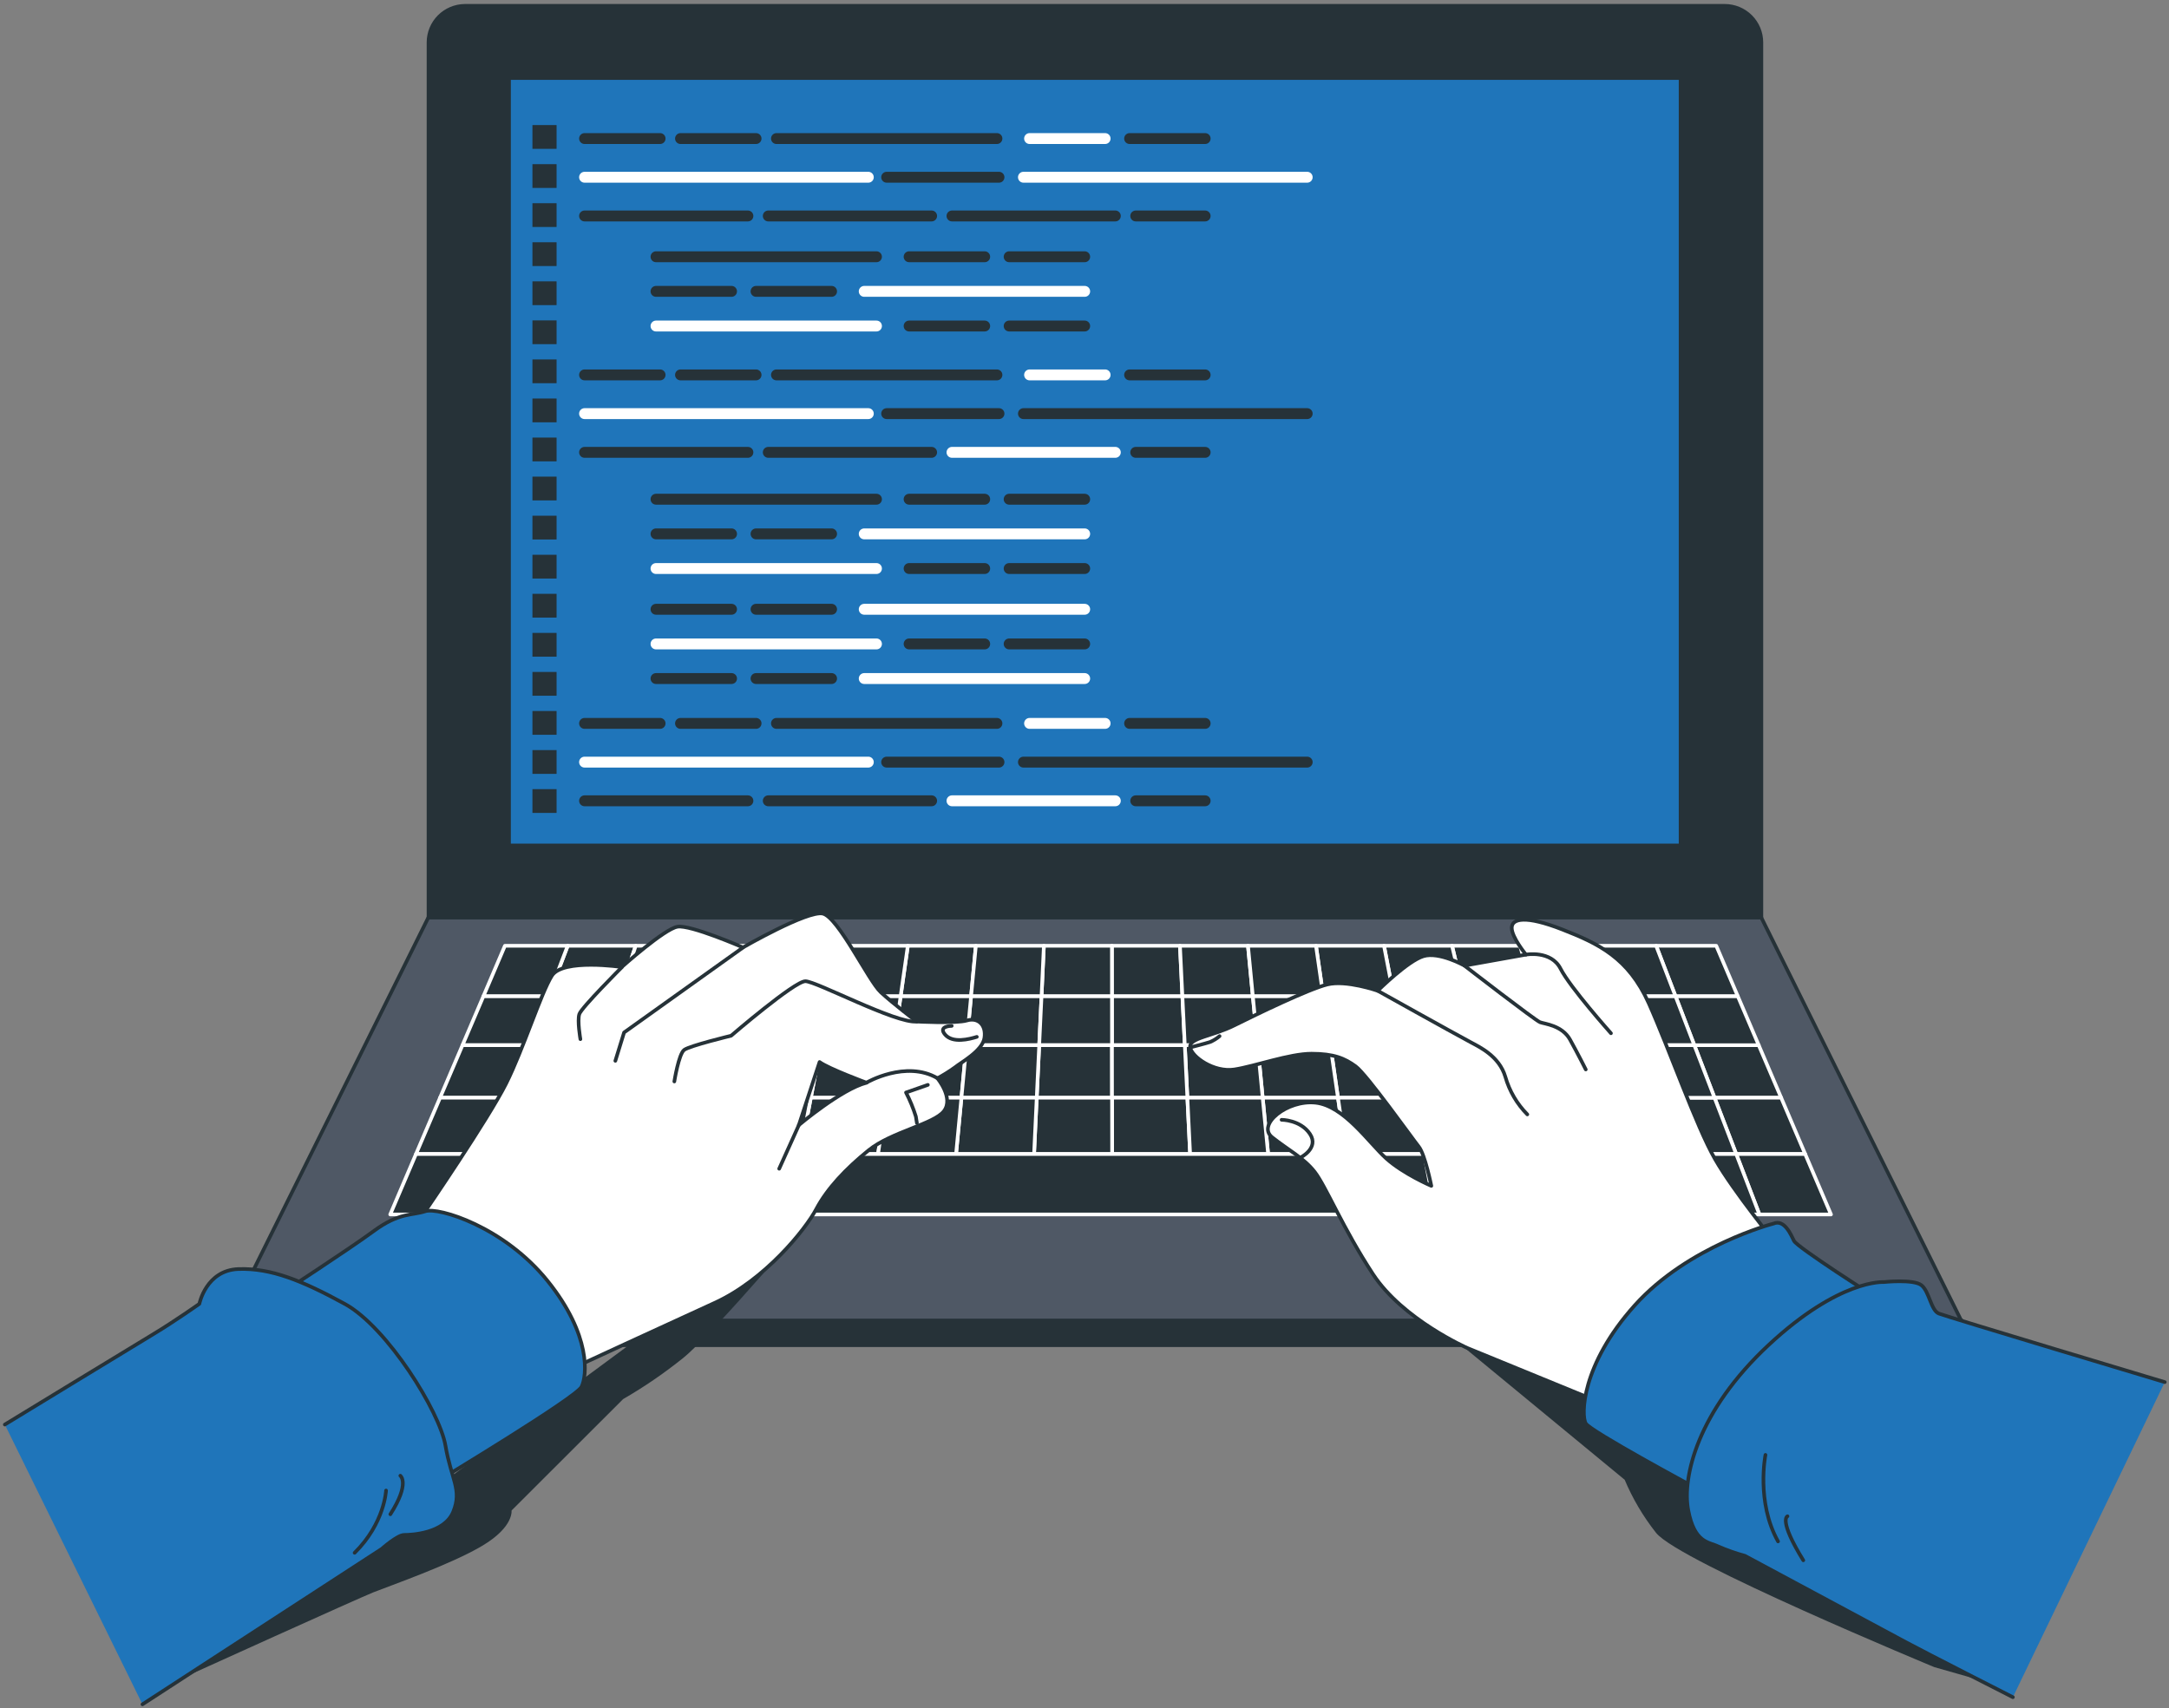<svg width="603" height="475" viewBox="0 0 603 475" fill="none" xmlns="http://www.w3.org/2000/svg">
<rect x="0" y="0" width="603" height="475" fill="#808080" stroke="none"/>
<g clip-path="url(#clip0_1_1549)">
<path d="M129.214 1.619H479.491C482.192 1.619 484.783 2.691 486.694 4.598C488.604 6.505 489.677 9.092 489.677 11.79V255.152H119.129V11.752C119.139 9.078 120.202 6.517 122.09 4.62C123.977 2.724 126.536 1.646 129.214 1.619Z" fill="#263238" stroke="#263238" stroke-width="1.01" stroke-linecap="round" stroke-linejoin="round"/>
<path d="M545.26 367.221H63.483L119.065 255.152H489.665L545.26 367.221Z" fill="#4F5865" stroke="#263238" stroke-width="1.01" stroke-linecap="round" stroke-linejoin="round"/>
<path d="M467.215 21.694H141.515V235.077H467.215V21.694Z" fill="#1F75BA" stroke="#263238" stroke-width="1.01" stroke-linecap="round" stroke-linejoin="round"/>
<path d="M288.906 290.623L289.556 276.968H269.972L268.673 290.623H288.906Z" fill="#263238" stroke="white" stroke-width="1.01" stroke-linecap="round" stroke-linejoin="round"/>
<path d="M329.387 290.623L328.712 276.968H309.127L309.14 290.623H329.387Z" fill="#263238" stroke="white" stroke-width="1.01" stroke-linecap="round" stroke-linejoin="round"/>
<path d="M434.783 305.23H455.717L450.802 290.623H430.568L434.783 305.23Z" fill="#263238" stroke="white" stroke-width="1.01" stroke-linecap="round" stroke-linejoin="round"/>
<path d="M268.673 290.623L269.971 276.968H250.387L248.439 290.623H268.673Z" fill="#263238" stroke="white" stroke-width="1.01" stroke-linecap="round" stroke-linejoin="round"/>
<path d="M228.205 290.623L230.803 276.968H211.219L207.959 290.623H228.205Z" fill="#263238" stroke="white" stroke-width="1.01" stroke-linecap="round" stroke-linejoin="round"/>
<path d="M410.334 290.623L407.036 276.968H387.465L390.088 290.623H410.334Z" fill="#263238" stroke="white" stroke-width="1.01" stroke-linecap="round" stroke-linejoin="round"/>
<path d="M430.568 290.623L426.62 276.968H407.036L410.334 290.623H430.568Z" fill="#263238" stroke="white" stroke-width="1.01" stroke-linecap="round" stroke-linejoin="round"/>
<path d="M207.959 290.623L211.219 276.968H191.647L187.725 290.623H207.959Z" fill="#263238" stroke="white" stroke-width="1.01" stroke-linecap="round" stroke-linejoin="round"/>
<path d="M349.62 290.623L348.296 276.968H328.712L329.386 290.623H349.62Z" fill="#263238" stroke="white" stroke-width="1.01" stroke-linecap="round" stroke-linejoin="round"/>
<path d="M450.802 290.623L446.205 276.968H426.621L430.568 290.623H450.802Z" fill="#263238" stroke="white" stroke-width="1.01" stroke-linecap="round" stroke-linejoin="round"/>
<path d="M390.088 290.623L387.465 276.968H367.88L369.854 290.623H390.088Z" fill="#263238" stroke="white" stroke-width="1.01" stroke-linecap="round" stroke-linejoin="round"/>
<path d="M369.854 290.623L367.88 276.968H348.296L349.62 290.623H369.854Z" fill="#263238" stroke="white" stroke-width="1.01" stroke-linecap="round" stroke-linejoin="round"/>
<path d="M309.14 290.623L309.127 276.968H289.556L288.906 290.623H309.14Z" fill="#263238" stroke="white" stroke-width="1.01" stroke-linecap="round" stroke-linejoin="round"/>
<path d="M167.491 290.623H147.258L141.667 305.23H162.602L167.491 290.623Z" fill="#263238" stroke="white" stroke-width="1.01" stroke-linecap="round" stroke-linejoin="round"/>
<path d="M172.063 276.968H152.478L147.258 290.623H167.491L172.063 276.968Z" fill="#263238" stroke="white" stroke-width="1.01" stroke-linecap="round" stroke-linejoin="round"/>
<path d="M187.725 290.623L191.647 276.968H172.062L167.491 290.623H187.725Z" fill="#263238" stroke="white" stroke-width="1.01" stroke-linecap="round" stroke-linejoin="round"/>
<path d="M135.683 320.881L129.24 337.688H151.74L157.368 320.881H135.683Z" fill="#263238" stroke="white" stroke-width="1.01" stroke-linecap="round" stroke-linejoin="round"/>
<path d="M162.601 305.23H141.667L135.683 320.881H157.368L162.601 305.23Z" fill="#263238" stroke="white" stroke-width="1.01" stroke-linecap="round" stroke-linejoin="round"/>
<path d="M157.368 320.881L151.74 337.688H174.227L179.054 320.881H157.368Z" fill="#263238" stroke="white" stroke-width="1.01" stroke-linecap="round" stroke-linejoin="round"/>
<path d="M248.439 290.623L250.387 276.968H230.803L228.205 290.623H248.439Z" fill="#263238" stroke="white" stroke-width="1.01" stroke-linecap="round" stroke-linejoin="round"/>
<path d="M246.351 305.23L248.439 290.623H228.205L225.416 305.23H246.351Z" fill="#263238" stroke="white" stroke-width="1.01" stroke-linecap="round" stroke-linejoin="round"/>
<path d="M225.416 305.23L228.205 290.623H207.959L204.47 305.23H225.416Z" fill="#263238" stroke="white" stroke-width="1.01" stroke-linecap="round" stroke-linejoin="round"/>
<path d="M267.285 305.23L268.673 290.623H248.439L246.35 305.23H267.285Z" fill="#263238" stroke="white" stroke-width="1.01" stroke-linecap="round" stroke-linejoin="round"/>
<path d="M187.725 290.623H167.491L162.602 305.23H183.536L187.725 290.623Z" fill="#263238" stroke="white" stroke-width="1.01" stroke-linecap="round" stroke-linejoin="round"/>
<path d="M439.291 320.881H460.976L455.717 305.23H434.783L439.291 320.881Z" fill="#263238" stroke="white" stroke-width="1.01" stroke-linecap="round" stroke-linejoin="round"/>
<path d="M204.47 305.23L207.959 290.623H187.725L183.536 305.23H204.47Z" fill="#263238" stroke="white" stroke-width="1.01" stroke-linecap="round" stroke-linejoin="round"/>
<path d="M162.601 305.23L157.368 320.881H179.053L183.536 305.23H162.601Z" fill="#263238" stroke="white" stroke-width="1.01" stroke-linecap="round" stroke-linejoin="round"/>
<path d="M392.902 305.23L390.088 290.623H369.854L371.968 305.23H392.902Z" fill="#263238" stroke="white" stroke-width="1.01" stroke-linecap="round" stroke-linejoin="round"/>
<path d="M371.968 305.23L369.854 290.623H349.62L351.034 305.23H371.968Z" fill="#263238" stroke="white" stroke-width="1.01" stroke-linecap="round" stroke-linejoin="round"/>
<path d="M434.783 305.23L430.568 290.623H410.334L413.836 305.23H434.783Z" fill="#263238" stroke="white" stroke-width="1.01" stroke-linecap="round" stroke-linejoin="round"/>
<path d="M309.153 305.23L309.14 290.623H288.907L288.219 305.23H309.153Z" fill="#263238" stroke="white" stroke-width="1.01" stroke-linecap="round" stroke-linejoin="round"/>
<path d="M351.034 305.23L349.62 290.623H329.387L330.1 305.23H351.034Z" fill="#263238" stroke="white" stroke-width="1.01" stroke-linecap="round" stroke-linejoin="round"/>
<path d="M330.1 305.23L329.387 290.623H309.14L309.153 305.23H330.1Z" fill="#263238" stroke="white" stroke-width="1.01" stroke-linecap="round" stroke-linejoin="round"/>
<path d="M288.219 305.23L288.907 290.623H268.673L267.285 305.23H288.219Z" fill="#263238" stroke="white" stroke-width="1.01" stroke-linecap="round" stroke-linejoin="round"/>
<path d="M351.034 305.23L352.549 320.881H374.235L371.968 305.23H351.034Z" fill="#263238" stroke="white" stroke-width="1.01" stroke-linecap="round" stroke-linejoin="round"/>
<path d="M371.968 305.23L374.235 320.881H395.92L392.902 305.23H371.968Z" fill="#263238" stroke="white" stroke-width="1.01" stroke-linecap="round" stroke-linejoin="round"/>
<path d="M183.535 305.23L179.053 320.881H200.739L204.47 305.23H183.535Z" fill="#263238" stroke="white" stroke-width="1.01" stroke-linecap="round" stroke-linejoin="round"/>
<path d="M392.902 305.23L395.92 320.881H417.605L413.836 305.23H392.902Z" fill="#263238" stroke="white" stroke-width="1.01" stroke-linecap="round" stroke-linejoin="round"/>
<path d="M309.153 305.23L309.179 320.881H330.864L330.1 305.23H309.153Z" fill="#263238" stroke="white" stroke-width="1.01" stroke-linecap="round" stroke-linejoin="round"/>
<path d="M413.836 305.23L417.605 320.881H439.291L434.783 305.23H413.836Z" fill="#263238" stroke="white" stroke-width="1.01" stroke-linecap="round" stroke-linejoin="round"/>
<path d="M330.1 305.23L330.864 320.881H352.549L351.034 305.23H330.1Z" fill="#263238" stroke="white" stroke-width="1.01" stroke-linecap="round" stroke-linejoin="round"/>
<path d="M225.416 305.23L222.424 320.881H244.109L246.35 305.23H225.416Z" fill="#263238" stroke="white" stroke-width="1.01" stroke-linecap="round" stroke-linejoin="round"/>
<path d="M204.47 305.23L200.739 320.881H222.424L225.416 305.23H204.47Z" fill="#263238" stroke="white" stroke-width="1.01" stroke-linecap="round" stroke-linejoin="round"/>
<path d="M288.219 305.23L287.481 320.881H309.179L309.153 305.23H288.219Z" fill="#263238" stroke="white" stroke-width="1.01" stroke-linecap="round" stroke-linejoin="round"/>
<path d="M267.285 305.23L265.795 320.881H287.48L288.219 305.23H267.285Z" fill="#263238" stroke="white" stroke-width="1.01" stroke-linecap="round" stroke-linejoin="round"/>
<path d="M246.35 305.23L244.109 320.881H265.795L267.285 305.23H246.35Z" fill="#263238" stroke="white" stroke-width="1.01" stroke-linecap="round" stroke-linejoin="round"/>
<path d="M413.836 305.23L410.334 290.623H390.088L392.902 305.23H413.836Z" fill="#263238" stroke="white" stroke-width="1.01" stroke-linecap="round" stroke-linejoin="round"/>
<path d="M172.063 276.968L176.736 262.983H157.826L152.478 276.968H172.063Z" fill="#263238" stroke="white" stroke-width="1.01" stroke-linecap="round" stroke-linejoin="round"/>
<path d="M152.479 276.968H134.409L128.577 290.623H147.258L152.479 276.968Z" fill="#263238" stroke="white" stroke-width="1.01" stroke-linecap="round" stroke-linejoin="round"/>
<path d="M157.826 262.983H140.368L134.409 276.968H152.478L157.826 262.983Z" fill="#263238" stroke="white" stroke-width="1.01" stroke-linecap="round" stroke-linejoin="round"/>
<path d="M147.257 290.623H128.577L122.338 305.23H141.667L147.257 290.623Z" fill="#263238" stroke="white" stroke-width="1.01" stroke-linecap="round" stroke-linejoin="round"/>
<path d="M141.667 305.23H122.338L115.653 320.881H135.683L141.667 305.23Z" fill="#263238" stroke="white" stroke-width="1.01" stroke-linecap="round" stroke-linejoin="round"/>
<path d="M135.683 320.881H115.653L108.484 337.688H129.239L135.683 320.881Z" fill="#263238" stroke="white" stroke-width="1.01" stroke-linecap="round" stroke-linejoin="round"/>
<path d="M471.036 290.623L476.651 305.23H495.179L488.939 290.623H471.036Z" fill="#263238" stroke="white" stroke-width="1.01" stroke-linecap="round" stroke-linejoin="round"/>
<path d="M482.674 320.881H501.851L495.178 305.23H476.651L482.674 320.881Z" fill="#263238" stroke="white" stroke-width="1.01" stroke-linecap="round" stroke-linejoin="round"/>
<path d="M489.13 337.688H509.033L501.851 320.881H482.674L489.13 337.688Z" fill="#263238" stroke="white" stroke-width="1.01" stroke-linecap="round" stroke-linejoin="round"/>
<path d="M328.712 276.968L328.037 262.983H309.115L309.127 276.968H328.712Z" fill="#263238" stroke="white" stroke-width="1.01" stroke-linecap="round" stroke-linejoin="round"/>
<path d="M471.036 290.623H488.939L483.107 276.968H465.789L471.036 290.623Z" fill="#263238" stroke="white" stroke-width="1.01" stroke-linecap="round" stroke-linejoin="round"/>
<path d="M460.976 320.881H482.674L476.651 305.23H455.717L460.976 320.881Z" fill="#263238" stroke="white" stroke-width="1.01" stroke-linecap="round" stroke-linejoin="round"/>
<path d="M191.647 276.968L195.645 262.983H176.736L172.063 276.968H191.647Z" fill="#263238" stroke="white" stroke-width="1.01" stroke-linecap="round" stroke-linejoin="round"/>
<path d="M446.205 276.968L450.802 290.623H471.036L465.789 276.968H446.205Z" fill="#263238" stroke="white" stroke-width="1.01" stroke-linecap="round" stroke-linejoin="round"/>
<path d="M483.107 276.968L477.135 262.983H460.416L465.789 276.968H483.107Z" fill="#263238" stroke="white" stroke-width="1.01" stroke-linecap="round" stroke-linejoin="round"/>
<path d="M465.789 276.968L460.416 262.983H441.506L446.205 276.968H465.789Z" fill="#263238" stroke="white" stroke-width="1.01" stroke-linecap="round" stroke-linejoin="round"/>
<path d="M395.92 320.881L399.167 337.688H421.655L417.605 320.881H395.92Z" fill="#263238" stroke="white" stroke-width="1.01" stroke-linecap="round" stroke-linejoin="round"/>
<path d="M466.643 337.688H489.13L482.674 320.881H460.976L466.643 337.688Z" fill="#263238" stroke="white" stroke-width="1.01" stroke-linecap="round" stroke-linejoin="round"/>
<path d="M446.205 276.968L441.506 262.983H422.584L426.621 276.968H446.205Z" fill="#263238" stroke="white" stroke-width="1.01" stroke-linecap="round" stroke-linejoin="round"/>
<path d="M439.291 320.881L444.142 337.688H466.643L460.976 320.881H439.291Z" fill="#263238" stroke="white" stroke-width="1.01" stroke-linecap="round" stroke-linejoin="round"/>
<path d="M417.605 320.881L421.655 337.688H444.142L439.291 320.881H417.605Z" fill="#263238" stroke="white" stroke-width="1.01" stroke-linecap="round" stroke-linejoin="round"/>
<path d="M455.717 305.23H476.651L471.035 290.623H450.802L455.717 305.23Z" fill="#263238" stroke="white" stroke-width="1.01" stroke-linecap="round" stroke-linejoin="round"/>
<path d="M269.971 276.968L271.296 262.983H252.386L250.387 276.968H269.971Z" fill="#263238" stroke="white" stroke-width="1.01" stroke-linecap="round" stroke-linejoin="round"/>
<path d="M426.621 276.968L422.584 262.983H403.675L407.037 276.968H426.621Z" fill="#263238" stroke="white" stroke-width="1.01" stroke-linecap="round" stroke-linejoin="round"/>
<path d="M250.387 276.968L252.386 262.983H233.477L230.803 276.968H250.387Z" fill="#263238" stroke="white" stroke-width="1.01" stroke-linecap="round" stroke-linejoin="round"/>
<path d="M309.128 276.968L309.115 262.983H290.205L289.556 276.968H309.128Z" fill="#263238" stroke="white" stroke-width="1.01" stroke-linecap="round" stroke-linejoin="round"/>
<path d="M230.803 276.968L233.477 262.983H214.568L211.219 276.968H230.803Z" fill="#263238" stroke="white" stroke-width="1.01" stroke-linecap="round" stroke-linejoin="round"/>
<path d="M211.218 276.968L214.567 262.983H195.645L191.647 276.968H211.218Z" fill="#263238" stroke="white" stroke-width="1.01" stroke-linecap="round" stroke-linejoin="round"/>
<path d="M289.556 276.968L290.205 262.983H271.296L269.971 276.968H289.556Z" fill="#263238" stroke="white" stroke-width="1.01" stroke-linecap="round" stroke-linejoin="round"/>
<path d="M407.036 276.968L403.675 262.983H384.765L387.465 276.968H407.036Z" fill="#263238" stroke="white" stroke-width="1.01" stroke-linecap="round" stroke-linejoin="round"/>
<path d="M387.465 276.968L384.765 262.983H365.856L367.88 276.968H387.465Z" fill="#263238" stroke="white" stroke-width="1.01" stroke-linecap="round" stroke-linejoin="round"/>
<path d="M348.296 276.968L346.946 262.983H328.037L328.712 276.968H348.296Z" fill="#263238" stroke="white" stroke-width="1.01" stroke-linecap="round" stroke-linejoin="round"/>
<path d="M395.92 320.881H374.234H352.549H330.864H309.178H287.48H265.795H244.109H222.424H200.739H179.053L174.227 337.688H196.728H219.215H241.703H264.203H286.691H309.191H331.679H354.179H376.667H399.167L395.92 320.881Z" fill="#263238" stroke="white" stroke-width="1.01" stroke-linecap="round" stroke-linejoin="round"/>
<path d="M367.881 276.968L365.856 262.983H346.947L348.296 276.968H367.881Z" fill="#263238" stroke="white" stroke-width="1.01" stroke-linecap="round" stroke-linejoin="round"/>
<path d="M545.476 367.221H63.483V374.048H545.476V367.221Z" fill="#263238" stroke="#263238" stroke-width="1.01" stroke-linecap="round" stroke-linejoin="round"/>
<path d="M162.512 38.526H183.51" stroke="#263238" stroke-width="3.029" stroke-linecap="round" stroke-linejoin="round"/>
<path d="M162.512 49.282H241.397" stroke="white" stroke-width="3.029" stroke-linecap="round" stroke-linejoin="round"/>
<path d="M284.526 49.282H363.41" stroke="white" stroke-width="3.029" stroke-linecap="round" stroke-linejoin="round"/>
<path d="M246.503 49.282H277.726" stroke="#263238" stroke-width="3.029" stroke-linecap="round" stroke-linejoin="round"/>
<path d="M162.512 60.05H207.921" stroke="#263238" stroke-width="3.029" stroke-linecap="round" stroke-linejoin="round"/>
<path d="M213.587 60.05H258.995" stroke="#263238" stroke-width="3.029" stroke-linecap="round" stroke-linejoin="round"/>
<path d="M264.661 60.05H310.07" stroke="#263238" stroke-width="3.029" stroke-linecap="round" stroke-linejoin="round"/>
<path d="M315.748 60.05H335.04" stroke="#263238" stroke-width="3.029" stroke-linecap="round" stroke-linejoin="round"/>
<path d="M189.189 38.526H210.187" stroke="#263238" stroke-width="3.029" stroke-linecap="round" stroke-linejoin="round"/>
<path d="M314.042 38.526H335.04" stroke="#263238" stroke-width="3.029" stroke-linecap="round" stroke-linejoin="round"/>
<path d="M286.232 38.526H307.23" stroke="white" stroke-width="3.029" stroke-linecap="round" stroke-linejoin="round"/>
<path d="M215.866 38.526H277.153" stroke="#263238" stroke-width="3.029" stroke-linecap="round" stroke-linejoin="round"/>
<path d="M162.512 104.243H183.51" stroke="#263238" stroke-width="3.029" stroke-linecap="round" stroke-linejoin="round"/>
<path d="M162.512 115.011H241.397" stroke="white" stroke-width="3.029" stroke-linecap="round" stroke-linejoin="round"/>
<path d="M284.526 115.011H363.41" stroke="#263238" stroke-width="3.029" stroke-linecap="round" stroke-linejoin="round"/>
<path d="M246.503 115.011H277.726" stroke="#263238" stroke-width="3.029" stroke-linecap="round" stroke-linejoin="round"/>
<path d="M162.512 125.779H207.921" stroke="#263238" stroke-width="3.029" stroke-linecap="round" stroke-linejoin="round"/>
<path d="M213.587 125.779H258.995" stroke="#263238" stroke-width="3.029" stroke-linecap="round" stroke-linejoin="round"/>
<path d="M264.661 125.779H310.07" stroke="white" stroke-width="3.029" stroke-linecap="round" stroke-linejoin="round"/>
<path d="M315.748 125.779H335.04" stroke="#263238" stroke-width="3.029" stroke-linecap="round" stroke-linejoin="round"/>
<path d="M189.189 104.243H210.187" stroke="#263238" stroke-width="3.029" stroke-linecap="round" stroke-linejoin="round"/>
<path d="M314.042 104.243H335.04" stroke="#263238" stroke-width="3.029" stroke-linecap="round" stroke-linejoin="round"/>
<path d="M286.232 104.243H307.23" stroke="white" stroke-width="3.029" stroke-linecap="round" stroke-linejoin="round"/>
<path d="M215.866 104.243H277.153" stroke="#263238" stroke-width="3.029" stroke-linecap="round" stroke-linejoin="round"/>
<path d="M162.512 201.145H183.51" stroke="#263238" stroke-width="3.029" stroke-linecap="round" stroke-linejoin="round"/>
<path d="M162.512 211.913H241.397" stroke="white" stroke-width="3.029" stroke-linecap="round" stroke-linejoin="round"/>
<path d="M284.526 211.913H363.41" stroke="#263238" stroke-width="3.029" stroke-linecap="round" stroke-linejoin="round"/>
<path d="M246.503 211.913H277.726" stroke="#263238" stroke-width="3.029" stroke-linecap="round" stroke-linejoin="round"/>
<path d="M162.512 222.669H207.921" stroke="#263238" stroke-width="3.029" stroke-linecap="round" stroke-linejoin="round"/>
<path d="M213.587 222.669H258.995" stroke="#263238" stroke-width="3.029" stroke-linecap="round" stroke-linejoin="round"/>
<path d="M264.661 222.669H310.07" stroke="white" stroke-width="3.029" stroke-linecap="round" stroke-linejoin="round"/>
<path d="M315.748 222.669H335.04" stroke="#263238" stroke-width="3.029" stroke-linecap="round" stroke-linejoin="round"/>
<path d="M189.189 201.145H210.187" stroke="#263238" stroke-width="3.029" stroke-linecap="round" stroke-linejoin="round"/>
<path d="M314.042 201.145H335.04" stroke="#263238" stroke-width="3.029" stroke-linecap="round" stroke-linejoin="round"/>
<path d="M286.232 201.145H307.23" stroke="white" stroke-width="3.029" stroke-linecap="round" stroke-linejoin="round"/>
<path d="M215.866 201.145H277.153" stroke="#263238" stroke-width="3.029" stroke-linecap="round" stroke-linejoin="round"/>
<path d="M280.553 71.391H301.551" stroke="#263238" stroke-width="3.029" stroke-linecap="round" stroke-linejoin="round"/>
<path d="M252.743 71.391H273.753" stroke="#263238" stroke-width="3.029" stroke-linecap="round" stroke-linejoin="round"/>
<path d="M182.377 71.391H243.664" stroke="#263238" stroke-width="3.029" stroke-linecap="round" stroke-linejoin="round"/>
<path d="M280.553 90.652H301.551" stroke="#263238" stroke-width="3.029" stroke-linecap="round" stroke-linejoin="round"/>
<path d="M252.743 90.652H273.753" stroke="#263238" stroke-width="3.029" stroke-linecap="round" stroke-linejoin="round"/>
<path d="M182.377 90.652H243.664" stroke="white" stroke-width="3.029" stroke-linecap="round" stroke-linejoin="round"/>
<path d="M203.374 81.015H182.377" stroke="#263238" stroke-width="3.029" stroke-linecap="round" stroke-linejoin="round"/>
<path d="M231.185 81.015H210.187" stroke="#263238" stroke-width="3.029" stroke-linecap="round" stroke-linejoin="round"/>
<path d="M301.551 81.015H240.264" stroke="white" stroke-width="3.029" stroke-linecap="round" stroke-linejoin="round"/>
<path d="M280.553 138.811H301.551" stroke="#263238" stroke-width="3.029" stroke-linecap="round" stroke-linejoin="round"/>
<path d="M252.743 138.811H273.753" stroke="#263238" stroke-width="3.029" stroke-linecap="round" stroke-linejoin="round"/>
<path d="M182.377 138.811H243.664" stroke="#263238" stroke-width="3.029" stroke-linecap="round" stroke-linejoin="round"/>
<path d="M280.553 158.084H301.551" stroke="#263238" stroke-width="3.029" stroke-linecap="round" stroke-linejoin="round"/>
<path d="M252.743 158.084H273.753" stroke="#263238" stroke-width="3.029" stroke-linecap="round" stroke-linejoin="round"/>
<path d="M182.377 158.084H243.664" stroke="white" stroke-width="3.029" stroke-linecap="round" stroke-linejoin="round"/>
<path d="M203.374 148.447H182.377" stroke="#263238" stroke-width="3.029" stroke-linecap="round" stroke-linejoin="round"/>
<path d="M231.185 148.447H210.187" stroke="#263238" stroke-width="3.029" stroke-linecap="round" stroke-linejoin="round"/>
<path d="M301.551 148.447H240.264" stroke="white" stroke-width="3.029" stroke-linecap="round" stroke-linejoin="round"/>
<path d="M203.374 169.412H182.377" stroke="#263238" stroke-width="3.029" stroke-linecap="round" stroke-linejoin="round"/>
<path d="M231.185 169.412H210.187" stroke="#263238" stroke-width="3.029" stroke-linecap="round" stroke-linejoin="round"/>
<path d="M301.551 169.412H240.264" stroke="white" stroke-width="3.029" stroke-linecap="round" stroke-linejoin="round"/>
<path d="M203.374 188.673H182.377" stroke="#263238" stroke-width="3.029" stroke-linecap="round" stroke-linejoin="round"/>
<path d="M231.185 188.673H210.187" stroke="#263238" stroke-width="3.029" stroke-linecap="round" stroke-linejoin="round"/>
<path d="M301.551 188.673H240.264" stroke="white" stroke-width="3.029" stroke-linecap="round" stroke-linejoin="round"/>
<path d="M280.553 179.049H301.551" stroke="#263238" stroke-width="3.029" stroke-linecap="round" stroke-linejoin="round"/>
<path d="M252.743 179.049H273.753" stroke="#263238" stroke-width="3.029" stroke-linecap="round" stroke-linejoin="round"/>
<path d="M182.377 179.049H243.664" stroke="white" stroke-width="3.029" stroke-linecap="round" stroke-linejoin="round"/>
<path d="M154.732 34.776H148.021V41.387H154.732V34.776Z" fill="#263238"/>
<path d="M154.732 45.646H148.021V52.257H154.732V45.646Z" fill="#263238"/>
<path d="M154.732 56.503H148.021V63.114H154.732V56.503Z" fill="#263238"/>
<path d="M154.732 67.361H148.021V73.972H154.732V67.361Z" fill="#263238"/>
<path d="M154.732 78.231H148.021V84.841H154.732V78.231Z" fill="#263238"/>
<path d="M154.732 89.088H148.021V95.699H154.732V89.088Z" fill="#263238"/>
<path d="M154.732 99.945H148.021V106.556H154.732V99.945Z" fill="#263238"/>
<path d="M154.732 110.815H148.021V117.426H154.732V110.815Z" fill="#263238"/>
<path d="M154.732 121.672H148.021V128.283H154.732V121.672Z" fill="#263238"/>
<path d="M154.732 132.53H148.021V139.141H154.732V132.53Z" fill="#263238"/>
<path d="M154.732 143.4H148.021V150.011H154.732V143.4Z" fill="#263238"/>
<path d="M154.732 154.257H148.021V160.868H154.732V154.257Z" fill="#263238"/>
<path d="M154.732 165.115H148.021V171.726H154.732V165.115Z" fill="#263238"/>
<path d="M154.732 175.985H148.021V182.596H154.732V175.985Z" fill="#263238"/>
<path d="M154.732 186.842H148.021V193.453H154.732V186.842Z" fill="#263238"/>
<path d="M154.732 197.7H148.021V204.311H154.732V197.7Z" fill="#263238"/>
<path d="M154.732 208.569H148.021V215.18H154.732V208.569Z" fill="#263238"/>
<path d="M154.732 219.427H148.021V226.038H154.732V219.427Z" fill="#263238"/>
<path d="M407.991 374.799L452.088 411.147C454.297 416.42 457.214 421.368 460.759 425.856C466.833 433.65 537.925 463.081 537.925 463.081L550.06 466.539L417.414 366.993L407.991 374.799Z" fill="#263238" stroke="#263238" stroke-width="1.01" stroke-linecap="round" stroke-linejoin="round"/>
<path d="M493.88 345.926C493.88 345.926 482.05 331.484 476.791 322.304C471.532 313.125 464.058 291.678 458.378 278.99C452.699 266.301 444.371 262.373 434.286 258.432C424.201 254.491 420.279 255.368 420.279 258C420.279 260.631 424.227 265.437 424.227 265.437L407.138 268.501C407.138 268.501 400.122 264.56 395.742 265.869C391.361 267.179 383.008 275.493 383.008 275.493C383.008 275.493 374.247 272.429 369.001 273.739C363.755 275.048 349.289 282.053 343.152 285.117C337.014 288.181 330.418 288.614 330.876 291.245C331.335 293.877 337.46 298.238 343.152 297.373C348.844 296.509 358.432 292.987 364.621 292.987C370.809 292.987 373.814 294.258 376.883 296.496C379.952 298.734 392.66 316.622 394.417 318.808C396.175 320.995 397.919 329.742 397.919 329.742C397.919 329.742 390.19 326.449 385.376 322.114C380.563 317.778 373.662 307.481 365.767 306.616C357.872 305.751 349.289 312.731 353.67 316.227C358.05 319.724 362.43 321.91 365.499 325.852C368.568 329.793 373.381 341.604 381.709 354.292C390.037 366.98 407.991 374.849 407.991 374.849L445.237 390.106C445.237 390.106 454.877 367.361 472.844 361.233C490.811 355.105 496.07 352.512 496.07 352.512L493.88 345.926Z" fill="white" stroke="#263238" stroke-width="1.01" stroke-linecap="round" stroke-linejoin="round"/>
<path d="M330.876 291.245C330.876 291.245 335.155 290.152 336.39 289.745C337.357 289.339 338.255 288.786 339.051 288.105" stroke="#263238" stroke-width="1.01" stroke-linecap="round" stroke-linejoin="round"/>
<path d="M383.021 275.493C383.021 275.493 403.203 286.77 408.895 289.821C411.238 291.093 416.79 293.635 418.496 299.407C419.619 303.353 421.721 306.952 424.609 309.87" stroke="#263238" stroke-width="1.01" stroke-linecap="round" stroke-linejoin="round"/>
<path d="M407.125 268.501C407.125 268.501 426.837 283.757 428.149 284.24C429.46 284.723 434.286 285.118 436.477 289.059C438.667 293 440.857 297.373 440.857 297.373" stroke="#263238" stroke-width="1.01" stroke-linecap="round" stroke-linejoin="round"/>
<path d="M424.214 265.437C424.214 265.437 431.218 264.166 433.853 269.365C436.489 274.565 447.86 287.304 447.86 287.304" stroke="#263238" stroke-width="1.01" stroke-linecap="round" stroke-linejoin="round"/>
<path d="M361.552 321.86C361.552 321.86 366.811 319.241 364.175 315.3C361.539 311.358 356.293 311.371 356.293 311.371" stroke="#263238" stroke-width="1.01" stroke-linecap="round" stroke-linejoin="round"/>
<path d="M493.001 340.243C493.001 340.243 469.342 346.358 454.444 362.988C439.545 379.617 439.545 393.615 440.857 395.801C442.168 397.988 470.602 413.295 470.602 413.295C470.602 413.295 488.124 379.604 500.399 371.341C512.674 363.077 521.537 360.801 521.537 360.801C521.537 360.801 499.635 346.816 498.757 345.049C497.878 343.282 496.07 338.921 493.001 340.243Z" fill="#1F75BA" stroke="#263238" stroke-width="1.01" stroke-linecap="round" stroke-linejoin="round"/>
<path d="M559.598 471.917C559.598 471.917 535.493 459.661 529.801 456.597L485.106 432.607C482.562 431.92 480.072 431.044 477.657 429.988C475.034 428.717 471.086 429.111 469.342 419.919C467.597 410.727 471.965 392.356 491.689 373.985C511.414 355.614 523.664 356.491 523.664 356.491C523.664 356.491 531.991 355.614 534.182 357.369C536.372 359.123 536.817 364.361 539.008 365.238C541.198 366.115 601.823 384.308 601.823 384.308" fill="#1F75BA"/>
<path d="M559.598 471.917C559.598 471.917 535.493 459.661 529.801 456.597L485.106 432.607C482.562 431.92 480.072 431.044 477.657 429.988C475.034 428.717 471.086 429.111 469.342 419.919C467.597 410.727 471.965 392.356 491.689 373.985C511.414 355.614 523.664 356.491 523.664 356.491C523.664 356.491 531.991 355.614 534.182 357.369C536.372 359.123 536.817 364.361 539.008 365.238C541.198 366.115 601.823 384.308 601.823 384.308" stroke="#263238" stroke-width="1.01" stroke-linecap="round" stroke-linejoin="round"/>
<path d="M490.811 404.548C490.811 404.548 488.175 417.669 494.312 428.602" stroke="#263238" stroke-width="1.01" stroke-linecap="round" stroke-linejoin="round"/>
<path d="M496.936 421.61C496.936 421.61 494.313 422.487 501.329 433.853" stroke="#263238" stroke-width="1.01" stroke-linecap="round" stroke-linejoin="round"/>
<path d="M226.945 336.188C226.945 336.188 198.065 370.514 189.393 377.379C184.193 381.539 178.685 385.301 172.916 388.631L141.706 419.804C141.706 419.804 142.572 424.127 133.913 429.327C125.254 434.526 107.898 440.578 103.568 442.307C99.239 444.036 51.539 465.662 51.539 465.662L226.945 336.188Z" fill="#263238" stroke="#263238" stroke-width="1.01" stroke-linecap="round" stroke-linejoin="round"/>
<path d="M268.838 283.745C265.807 284.66 254.831 284.05 254.831 284.05C254.831 284.05 248.158 278.964 244.822 275.862C241.486 272.76 232.98 254.948 228.727 254.033C224.474 253.118 206.558 263.441 206.558 263.441C206.558 263.441 191.99 257.084 188.349 257.682C184.707 258.279 172.852 268.895 172.852 268.895C172.852 268.895 156.464 266.467 153.42 271.323C150.377 276.18 145.525 291.665 140.687 301.327C135.848 310.99 118.212 336.798 118.212 336.798L115.792 340.129C115.792 340.129 119.434 341.4 130.665 347.109C141.896 352.817 159.812 380.164 159.812 380.164C159.812 380.164 184.707 368.645 198.675 362.276C212.644 355.906 223.875 341.934 226.919 336.2C229.962 330.467 235.119 324.987 241.486 319.838C247.853 314.689 259.708 312.553 262.446 308.917C265.183 305.281 260.612 299.827 260.612 299.827C262.297 298.92 263.922 297.905 265.476 296.789C266.991 295.517 273.116 292.25 273.677 288.614C274.237 284.978 271.881 282.842 268.838 283.745ZM222.08 312.846L227.848 295.301C230.28 297.119 240.913 301.06 240.913 301.06C233.922 302.84 222.08 312.846 222.08 312.846Z" fill="white" stroke="#263238" stroke-width="1.01" stroke-linecap="round" stroke-linejoin="round"/>
<path d="M161.354 288.944C161.354 288.944 160.449 283.782 161.061 281.964C161.672 280.146 172.89 268.933 172.89 268.933" stroke="#263238" stroke-width="1.01" stroke-linecap="round" stroke-linejoin="round"/>
<path d="M171.069 294.97L173.501 287.088L206.596 263.441" stroke="#263238" stroke-width="1.01" stroke-linecap="round" stroke-linejoin="round"/>
<path d="M187.47 300.717C187.47 300.717 188.68 293.089 190.208 291.932C191.736 290.775 203.26 287.991 203.26 287.991C203.26 287.991 220.871 272.836 223.901 272.836C226.932 272.836 249.101 284.66 254.869 284.05" stroke="#263238" stroke-width="1.01" stroke-linecap="round" stroke-linejoin="round"/>
<path d="M264.585 285.257C264.585 285.257 260.638 285.257 262.764 287.698C264.891 290.139 269.437 288.97 271.563 288.309" stroke="#263238" stroke-width="1.01" stroke-linecap="round" stroke-linejoin="round"/>
<path d="M240.913 301.022C240.913 301.022 251.839 294.666 260.638 299.815" stroke="#263238" stroke-width="1.01" stroke-linecap="round" stroke-linejoin="round"/>
<path d="M257.951 301.658L251.877 303.781C252.983 305.917 253.899 308.146 254.614 310.443L254.907 312.274" stroke="#263238" stroke-width="1.01" stroke-linecap="round" stroke-linejoin="round"/>
<path d="M222.08 312.858L216.618 324.974" stroke="#263238" stroke-width="1.01" stroke-linecap="round" stroke-linejoin="round"/>
<path d="M77.859 359.835C77.859 359.835 96.959 347.414 103.976 342.252C110.992 337.091 114.595 338.006 118.237 336.798C121.879 335.59 140.101 341.07 152.261 356.199C164.422 371.328 163.187 382.567 161.672 385.605C160.156 388.644 121.904 411.681 121.904 411.681C121.904 411.681 116.429 389.852 100.346 376.808C84.264 363.764 77.859 359.835 77.859 359.835Z" fill="#1F75BA" stroke="#263238" stroke-width="1.01" stroke-linecap="round" stroke-linejoin="round"/>
<path d="M1.343 396.106C1.343 396.106 36.78 374.493 42.689 370.934C48.597 367.374 55.422 362.543 55.422 362.543C55.422 362.543 57.281 353.186 66.297 352.868C75.312 352.55 84.022 356.097 95.826 362.543C107.63 368.989 122.248 392.559 123.84 401.955C125.432 411.35 128.501 414.21 126.018 420.338C123.535 426.466 114.201 426.797 112.342 426.797C110.483 426.797 106.128 430.674 106.128 430.674L39.607 473.9" fill="#1F75BA"/>
<path d="M1.343 396.106C1.343 396.106 36.78 374.493 42.689 370.934C48.597 367.374 55.422 362.543 55.422 362.543C55.422 362.543 57.281 353.186 66.297 352.868C75.312 352.55 84.022 356.097 95.826 362.543C107.63 368.989 122.248 392.559 123.84 401.955C125.432 411.35 128.501 414.21 126.018 420.338C123.535 426.466 114.201 426.797 112.342 426.797C110.483 426.797 106.128 430.674 106.128 430.674L39.607 473.9" stroke="#263238" stroke-width="1.01" stroke-linecap="round" stroke-linejoin="round"/>
<path d="M111.298 410.333C111.298 410.333 114.073 412.393 108.522 421.05" stroke="#263238" stroke-width="1.01" stroke-linecap="round" stroke-linejoin="round"/>
<path d="M107.325 414.452C107.325 414.452 106.93 423.53 98.589 431.768" stroke="#263238" stroke-width="1.01" stroke-linecap="round" stroke-linejoin="round"/>
</g>
<defs>
<clipPath id="clip0_1_1549">
<rect width="601.753" height="473.527" fill="white" transform="translate(0.706 0.983)"/>
</clipPath>
</defs>
</svg>
